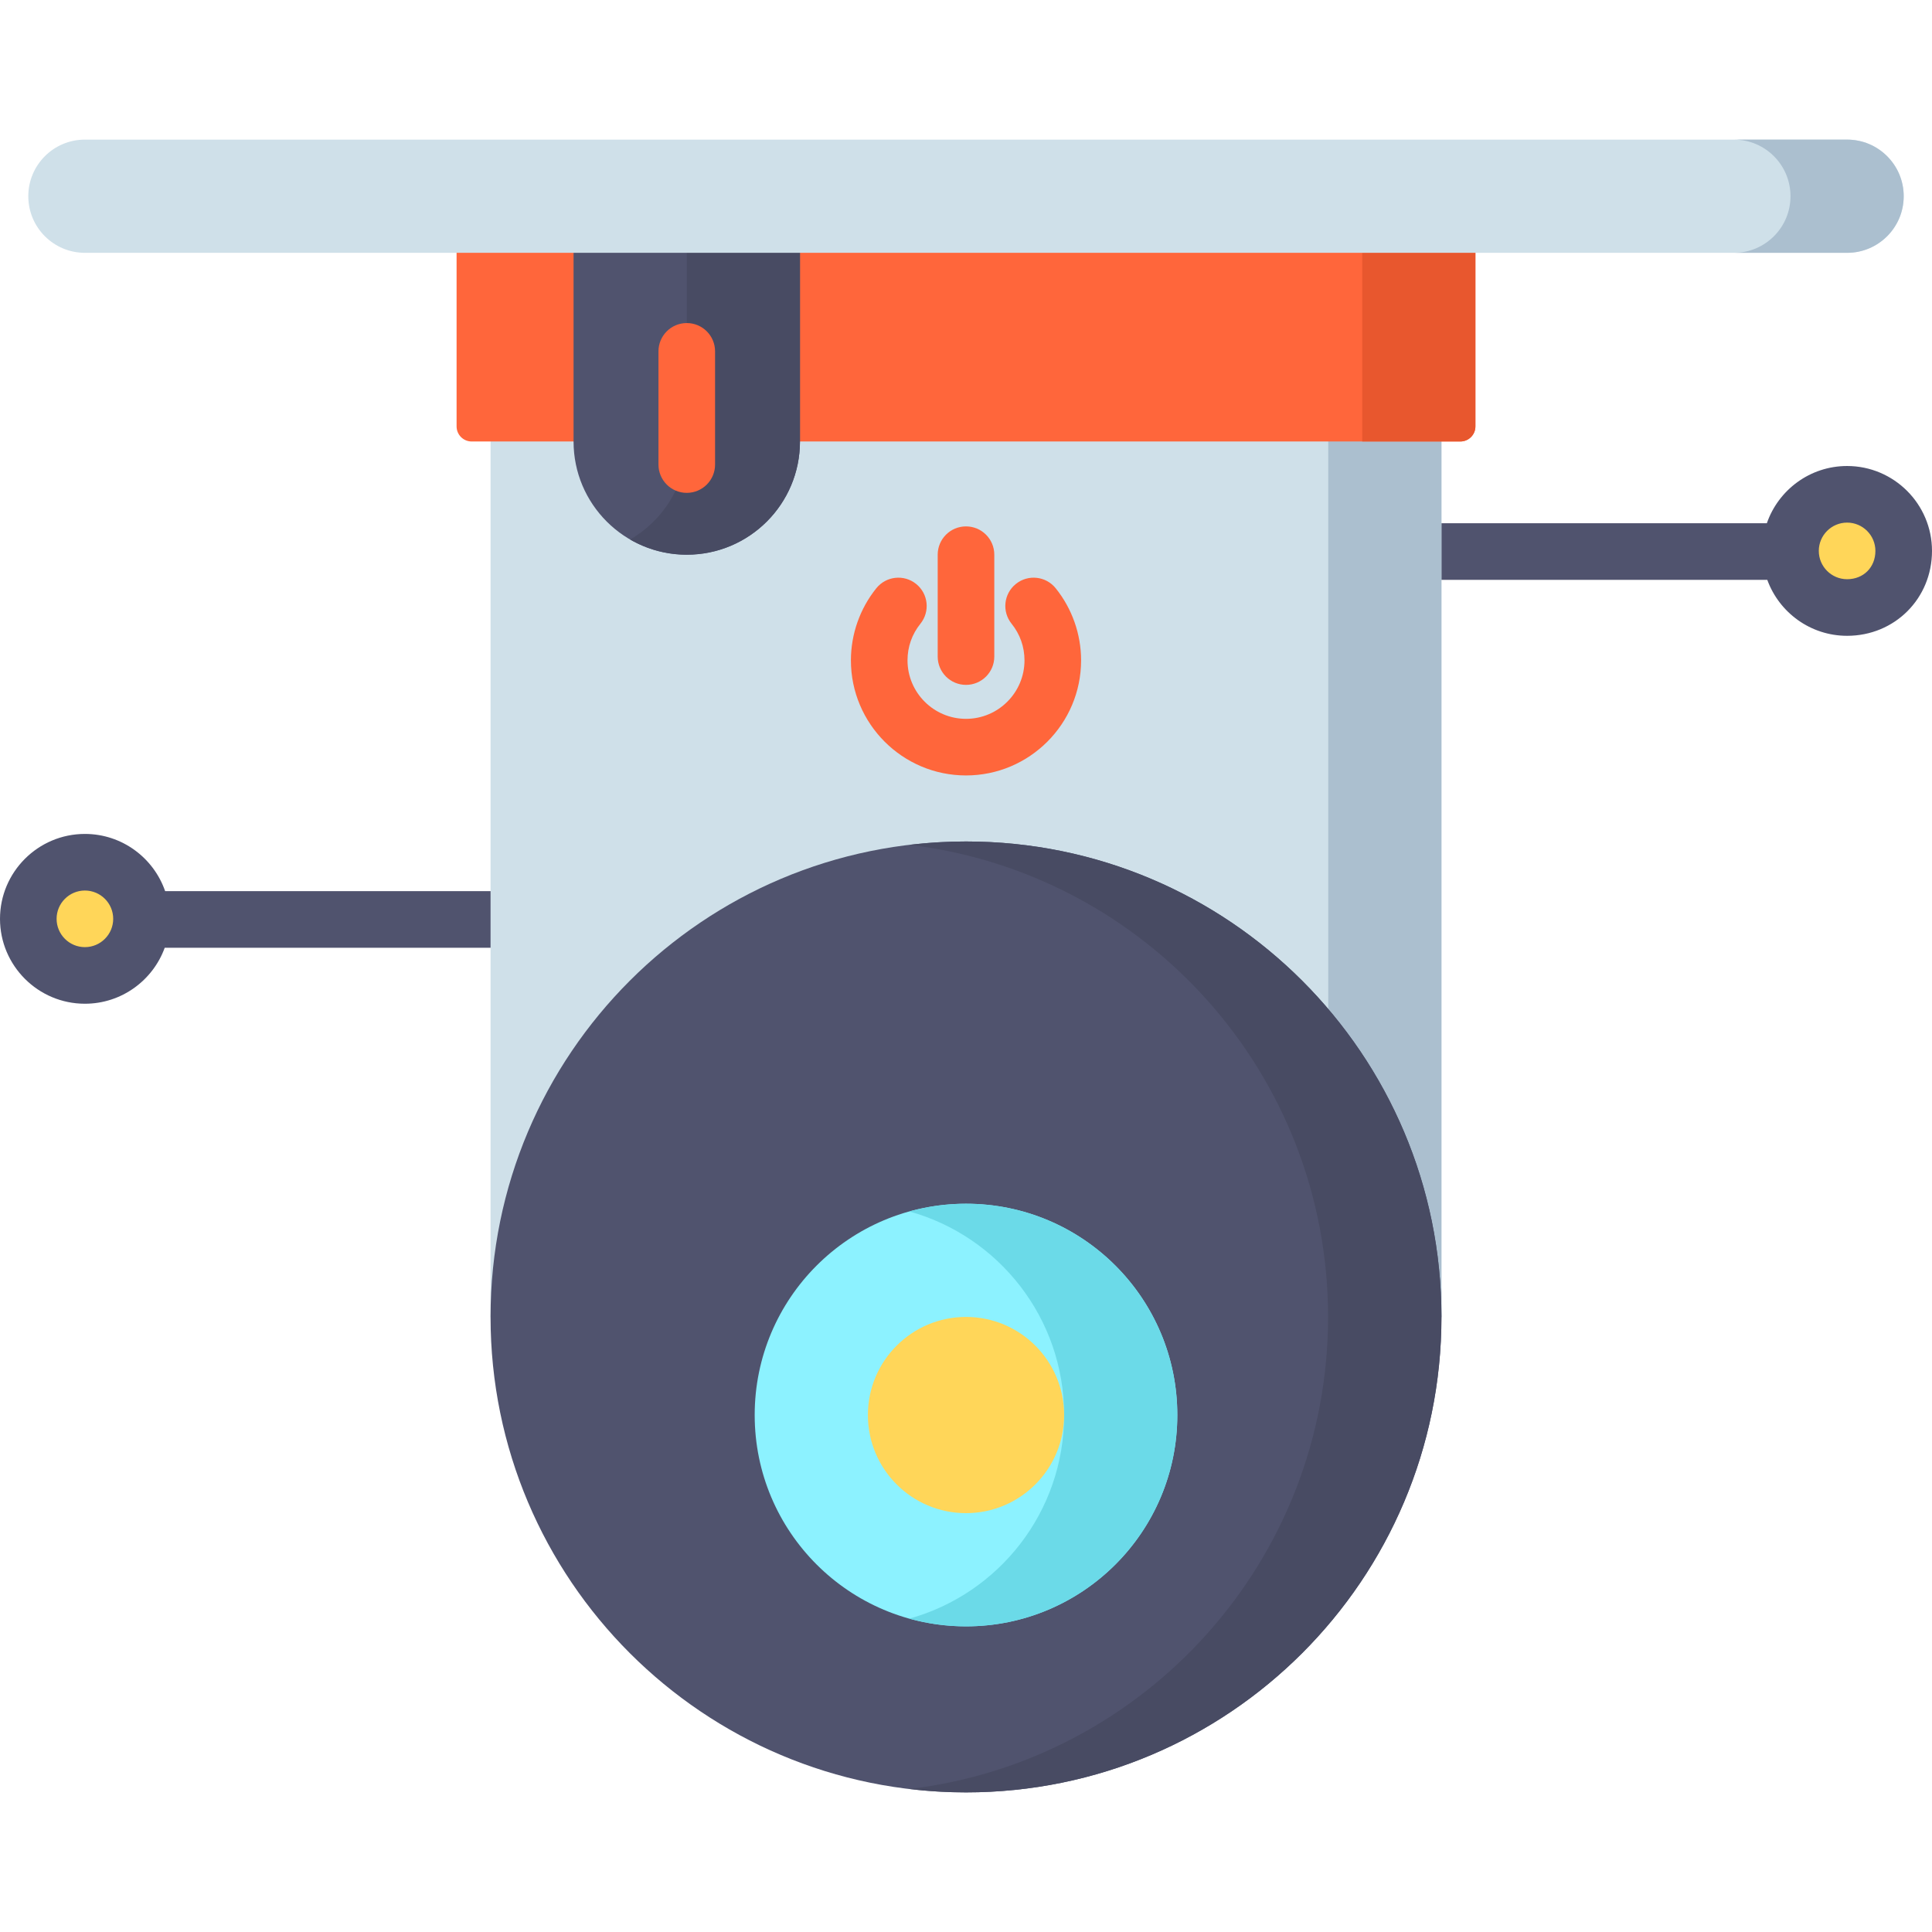 <svg height="512pt" viewBox="0 -37 512 512" width="512pt" xmlns="http://www.w3.org/2000/svg"><path d="m504.5 108.996c0 8.285-6.715 15-15 15s-15-6.715-15-15c0-8.281 6.715-15 15-15s15 6.719 15 15zm0 0" fill="#ffd659"/><path d="m37.5 206.5c0 8.285-6.715 15-15 15s-15-6.715-15-15 6.715-15 15-15 15 6.715 15 15zm0 0" fill="#ffd659"/><path d="m489.5 86.496c-9.84 0-18.219 6.352-21.266 15.168h-93.734c-4.145 0-7.5 3.359-7.5 7.5 0 4.145 3.355 7.5 7.5 7.5h93.848c3.141 8.645 11.438 14.832 21.152 14.832 12.617 0 22.5-9.883 22.5-22.5 0-12.406-10.094-22.5-22.5-22.5zm0 30c-4.137 0-7.5-3.363-7.5-7.5 0-4.133 3.363-7.5 7.5-7.5s7.5 3.367 7.5 7.5c0 4.348-3.152 7.5-7.5 7.5zm0 0" fill="#50536e"/><path d="m141.418 199.168h-97.652c-3.047-8.816-11.426-15.168-21.266-15.168-12.406 0-22.5 10.094-22.5 22.5s10.094 22.5 22.5 22.5c9.715 0 18.012-6.191 21.152-14.832h97.762c4.145 0 7.5-3.359 7.5-7.5 0-4.145-3.355-7.5-7.496-7.5zm-118.918 14.832c-4.137 0-7.5-3.363-7.5-7.5s3.363-7.5 7.5-7.5 7.5 3.363 7.5 7.5-3.363 7.5-7.5 7.5zm0 0" fill="#50536e"/><path d="m130 55h252v257h-252zm0 0" fill="#cfe0e9"/><path d="m352 55h30v257h-30zm0 0" fill="#abbfcf"/><g fill="#ff663b"><path d="m279.758 118.879c-2.602-3.223-7.324-3.727-10.547-1.125-3.227 2.602-3.73 7.32-1.125 10.547 2.23 2.77 3.414 6.125 3.414 9.699 0 8.547-6.953 15.5-15.5 15.5s-15.5-6.953-15.5-15.5c0-3.574 1.184-6.93 3.414-9.699 2.605-3.227 2.102-7.945-1.125-10.547-3.223-2.605-7.945-2.098-10.547 1.125-4.348 5.391-6.742 12.18-6.742 19.121 0 16.816 13.684 30.5 30.5 30.5s30.5-13.684 30.5-30.5c0-6.941-2.395-13.73-6.742-19.121zm0 0"/><path d="m256 144.5c4.145 0 7.5-3.359 7.5-7.5v-27c0-4.141-3.355-7.5-7.5-7.5s-7.5 3.359-7.5 7.5v27c0 4.141 3.355 7.5 7.5 7.5zm0 0"/><path d="m121 15h270v61c0 2.211-1.789 4-4 4h-262c-2.211 0-4-1.789-4-4zm0 0"/></g><path d="m361 15h30v61c0 2.211-1.789 4-4 4h-26zm0 0" fill="#e8572e"/><path d="m382 312c0 69.586-56.414 126-126 126s-126-56.414-126-126 56.414-126 126-126 126 56.414 126 126zm0 0" fill="#50536e"/><path d="m256 186c-5.086 0-10.098.309-15.023.895 62.504 7.426 110.977 60.602 110.977 125.105s-48.473 117.68-110.977 125.105c4.926.586 9.938.895 15.023.895 69.59 0 126-56.41 126-126s-56.41-126-126-126zm0 0" fill="#484b63"/><path d="m312 338c0 30.93-25.07 56-56 56s-56-25.07-56-56 25.07-56 56-56 56 25.07 56 56zm0 0" fill="#8cf2ff"/><path d="m256 282c-5.199 0-10.223.723-15 2.047 23.641 6.562 41 28.223 41 53.953s-17.359 47.391-41 53.953c4.777 1.324 9.801 2.047 15 2.047 30.93 0 56-25.07 56-56s-25.07-56-56-56zm0 0" fill="#6bdae8"/><path d="m282 338c0 14.359-11.641 26-26 26s-26-11.641-26-26 11.641-26 26-26 26 11.641 26 26zm0 0" fill="#ffd659"/><path d="m212 15h-60v65c0 16.57 13.43 30 30 30s30-13.43 30-30zm0 0" fill="#50536e"/><path d="m182 110c-5.465 0-10.586-1.469-15-4.023 8.965-5.188 15-14.875 15-25.977v-65h30v65c0 16.57-13.43 30-30 30zm0 0" fill="#484b63"/><path d="m182 48.613c-4.145 0-7.5 3.355-7.5 7.5v30c0 4.141 3.355 7.5 7.5 7.5s7.5-3.359 7.5-7.5v-30c0-4.145-3.355-7.5-7.5-7.5zm0 0" fill="#ff663b"/><path d="m22.5 0h467c8.285 0 15 6.715 15 15s-6.715 15-15 15h-467c-8.285 0-15-6.715-15-15s6.715-15 15-15zm0 0" fill="#cfe0e9"/><path d="m489.5 30h-30c8.285 0 15-6.715 15-15s-6.715-15-15-15h30c8.285 0 15 6.715 15 15s-6.715 15-15 15zm0 0" fill="#abbfcf"/></svg>